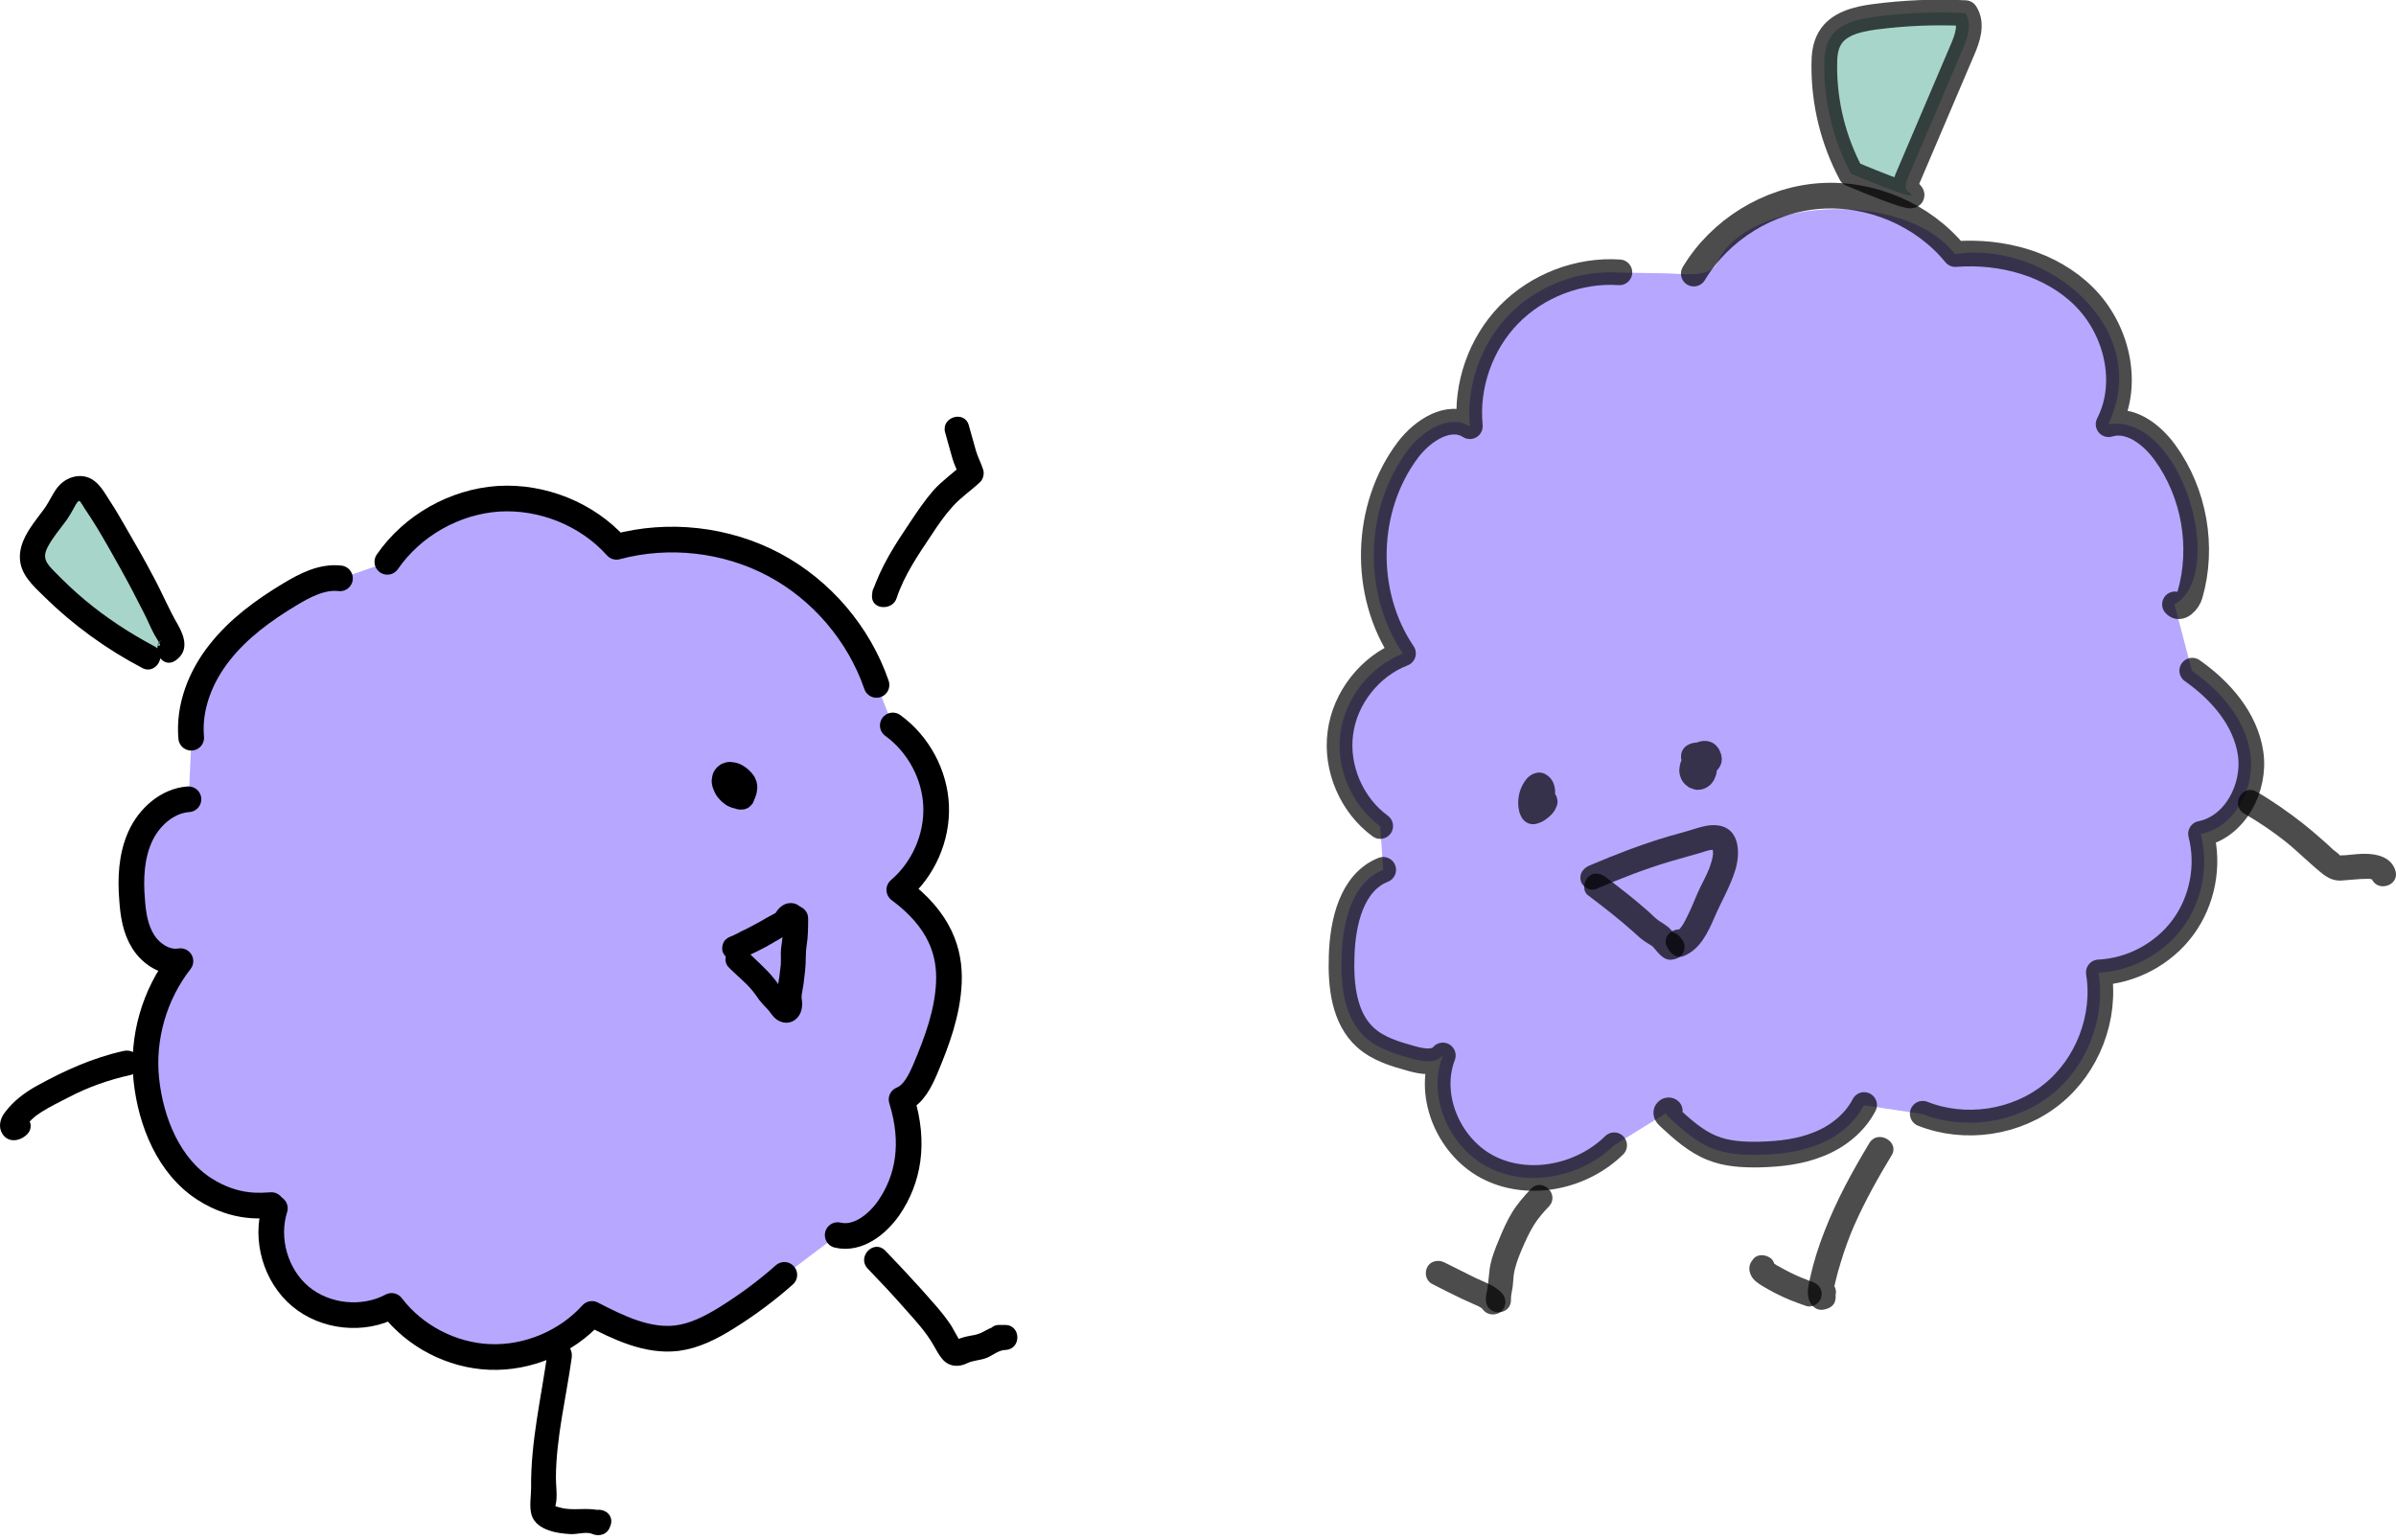 <svg width="280" height="180" viewBox="0 0 280 180" fill="none" xmlns="http://www.w3.org/2000/svg">
<g clip-path="url(#clip0_747_1983)">
<path d="M97.893 144.351C100.234 144.906 102.517 143.122 103.893 141.134C106.118 137.859 106.967 133.677 105.357 128.502C106.762 127.917 107.493 126.396 108.108 124.993C109.484 121.747 110.742 118.355 110.889 114.816C111.035 111.278 109.864 107.535 105.093 103.997C107.903 101.599 109.542 97.885 109.396 94.201C109.25 90.516 107.318 86.949 104.332 84.785L102.488 80.077C100.439 74.112 96.078 68.965 90.487 66.012C84.896 63.059 78.193 62.298 72.105 63.936C68.651 60.105 63.412 57.971 58.289 58.321C53.167 58.643 48.22 61.45 45.322 65.69L39.761 67.62C37.683 67.386 35.692 68.41 33.907 69.492C30.833 71.334 27.877 73.498 25.682 76.305C23.486 79.112 22.052 82.68 22.374 86.247L22.052 93.441C19.564 93.616 17.427 95.546 16.403 97.827C15.378 100.108 15.261 102.681 15.466 105.167C15.583 106.892 15.847 108.646 16.783 110.109C17.72 111.571 19.418 112.653 21.115 112.36C18.071 116.249 16.608 121.337 17.134 126.25C17.661 131.163 19.769 136.338 23.925 138.999C27.672 141.397 30.804 140.9 31.741 140.871L32.18 141.222C31.038 144.818 32.267 149.088 35.165 151.515C38.063 153.942 42.483 154.41 45.82 152.626C48.513 156.164 52.845 158.416 57.294 158.591C61.743 158.767 66.251 156.866 69.237 153.562C72.339 155.17 75.705 156.808 79.159 156.398C81.237 156.135 83.169 155.141 84.955 154.03C87.355 152.538 89.609 150.871 91.716 149" fill="#B8A7FF"/>
<path d="M17.31 76.802C12.539 74.287 8.207 70.983 4.577 67.006C2.382 64.579 5.397 61.801 6.802 59.725C7.446 58.76 8.002 57.005 9.494 57.123C10.402 57.181 10.841 58.205 11.309 58.848C12.158 60.076 12.89 61.392 13.651 62.649C15.612 66.012 17.544 69.521 19.154 73.03C19.476 73.732 20.852 75.369 19.827 75.954" fill="#A8D5CA"/>
<path d="M32.121 141.222C30.979 144.818 32.209 149.088 35.106 151.515C38.004 153.942 42.424 154.41 45.761 152.626C48.454 156.164 52.786 158.416 57.235 158.591C61.684 158.767 66.192 156.866 69.178 153.562C72.28 155.17 75.647 156.808 79.1 156.398C81.179 156.135 83.111 155.141 84.896 154.03C87.296 152.538 89.55 150.871 91.658 149" stroke="black" stroke-width="2.999" stroke-miterlimit="10" stroke-linecap="round" stroke-linejoin="round"/>
<path d="M45.264 65.661C48.191 61.421 53.108 58.643 58.231 58.292C63.353 57.971 68.622 60.076 72.046 63.907C78.135 62.269 84.867 63.029 90.428 65.983C95.99 68.936 100.381 74.083 102.43 80.048" stroke="black" stroke-width="2.999" stroke-miterlimit="10" stroke-linecap="round" stroke-linejoin="round"/>
<path d="M22.345 86.218C22.023 82.651 23.428 79.083 25.652 76.276C27.848 73.469 30.804 71.305 33.877 69.463C35.663 68.381 37.653 67.357 39.731 67.591" stroke="black" stroke-width="2.999" stroke-miterlimit="10" stroke-linecap="round" stroke-linejoin="round"/>
<path d="M22.023 93.412C19.535 93.587 17.398 95.517 16.373 97.798C15.349 100.079 15.232 102.652 15.437 105.138C15.554 106.863 15.817 108.617 16.754 110.079C17.691 111.541 19.388 112.623 21.086 112.331C18.042 116.22 16.578 121.308 17.105 126.221C17.632 131.133 19.74 136.309 23.896 138.97C27.643 141.368 30.775 140.871 31.711 140.842" stroke="black" stroke-width="2.999" stroke-miterlimit="10" stroke-linecap="round" stroke-linejoin="round"/>
<path d="M18.012 75.516C15.144 73.995 12.422 72.211 9.934 70.135C8.675 69.082 7.504 67.971 6.363 66.801C5.426 65.837 4.899 65.222 5.572 63.936C6.187 62.766 7.065 61.772 7.826 60.719C8.119 60.281 8.382 59.842 8.617 59.403C8.734 59.228 8.968 58.643 9.231 58.555C9.319 58.526 9.348 58.584 9.465 58.76C9.612 58.965 9.758 59.199 9.875 59.403C10.373 60.134 10.841 60.865 11.309 61.626C12.246 63.175 13.153 64.784 14.032 66.363C15.027 68.147 15.963 69.93 16.871 71.743C17.281 72.533 17.603 73.381 18.042 74.17C18.188 74.433 18.334 74.668 18.481 74.901C18.539 74.989 18.569 75.106 18.627 75.194C18.978 75.662 17.808 75.545 19.008 74.697C17.486 75.779 18.978 78.293 20.53 77.182C22.11 76.071 21.584 74.404 20.764 72.971C19.739 71.217 18.949 69.287 17.983 67.503C16.9 65.427 15.729 63.409 14.559 61.392C14.032 60.485 13.505 59.55 12.919 58.672C12.422 57.912 11.953 57.035 11.28 56.421C9.963 55.163 8.002 55.514 6.86 56.801C6.363 57.356 6.07 58 5.689 58.643C5.338 59.316 4.841 59.871 4.402 60.485C3.377 61.86 2.294 63.38 2.323 65.164C2.353 67.123 3.875 68.468 5.192 69.755C8.558 73.059 12.422 75.866 16.608 78.059C18.247 78.966 19.681 76.393 18.012 75.516Z" fill="black"/>
<path d="M101.405 148.269C102.898 149.819 104.361 151.369 105.766 152.977C106.937 154.293 108.196 155.638 109.074 157.188C109.425 157.802 109.747 158.445 110.245 158.971C111.006 159.761 112.089 159.79 113.026 159.322C113.757 158.972 114.518 159.001 115.28 158.708C116.011 158.416 116.714 157.773 117.504 157.773C117.475 156.808 117.475 155.813 117.446 154.848C117.241 154.848 117.006 154.848 116.802 154.848C114.928 154.819 114.958 157.743 116.86 157.773C117.065 157.773 117.299 157.773 117.504 157.773C119.377 157.685 119.348 154.848 117.446 154.848C116.48 154.848 115.689 155.199 114.87 155.667C114.167 156.047 113.611 156.047 112.85 156.223C112.557 156.31 111.884 156.457 111.679 156.72C111.474 156.837 111.679 156.895 112.323 156.895C112.294 156.866 112.265 156.837 112.235 156.808C112.235 156.925 112.148 156.661 112.089 156.574C111.767 156.047 111.504 155.492 111.182 154.965C110.157 153.386 108.781 151.953 107.552 150.55C106.206 149.059 104.83 147.596 103.454 146.164C102.108 144.789 100.088 146.895 101.405 148.269Z" fill="black"/>
<path d="M63.997 157.977C63.265 163.299 62.007 168.475 62.065 173.885C62.065 174.879 61.831 176.107 62.124 177.072C62.416 178.008 63.265 178.564 64.144 178.856C64.934 179.148 65.812 179.236 66.632 179.295C67.363 179.353 68.505 178.973 69.178 179.265C70.056 179.645 71.022 179.324 71.315 178.359C71.344 178.3 71.344 178.242 71.373 178.213C71.9 176.4 69.09 175.698 68.534 177.482C68.505 177.54 68.505 177.599 68.475 177.628C69.178 177.335 69.91 177.014 70.612 176.721C69.09 176.078 67.568 176.546 65.987 176.312C65.607 176.253 65.285 176.136 64.934 176.049C64.846 176.019 64.67 175.815 64.787 175.99C64.963 176.253 64.875 176.078 64.934 175.873C65.168 174.879 64.963 173.739 64.963 172.715C64.992 167.978 66.163 163.358 66.807 158.708C66.924 157.919 66.573 157.159 65.753 156.925C65.08 156.749 64.085 157.188 63.997 157.977Z" fill="black"/>
<path d="M14.441 122.829C10.87 123.618 7.563 125.11 4.372 126.864C2.879 127.683 1.562 128.677 0.538 130.052C0.011 130.753 -0.223 131.718 0.274 132.508C0.977 133.619 2.353 133.385 3.172 132.566C4.489 131.221 2.382 129.174 1.065 130.549C1.153 130.519 1.211 130.461 1.299 130.432C1.562 130.432 1.826 130.432 2.089 130.432C2.06 130.432 2.031 130.432 2.001 130.402C2.206 130.519 2.44 130.636 2.645 130.753C2.733 131.104 2.821 131.426 2.909 131.777C2.938 131.718 2.967 131.689 2.997 131.631C3.026 131.601 3.084 131.514 3.143 131.455C3.319 131.25 3.494 131.046 3.67 130.87C4.021 130.519 4.431 130.227 4.841 129.964C5.865 129.32 6.948 128.794 8.031 128.239C10.314 127.04 12.744 126.192 15.261 125.636C16.022 125.461 16.461 124.554 16.256 123.823C16.022 123.004 15.203 122.653 14.441 122.829Z" fill="black"/>
<path d="M110.449 50.543C110.713 51.508 111.006 52.502 111.269 53.467C111.474 54.257 111.854 54.929 112.118 55.69C112.235 55.222 112.352 54.725 112.469 54.257C111.357 55.339 110.069 56.187 109.044 57.356C108.079 58.468 107.23 59.725 106.41 60.953C104.654 63.556 102.956 66.158 101.961 69.17C102.927 69.287 103.893 69.404 104.829 69.521C104.829 69.433 104.829 69.346 104.859 69.258C105.005 67.386 102.078 67.445 101.932 69.316C101.932 69.404 101.932 69.492 101.902 69.579C101.785 71.305 104.303 71.392 104.771 69.93C105.678 67.182 107.347 64.784 108.927 62.415C109.659 61.304 110.42 60.193 111.328 59.199C112.294 58.117 113.494 57.327 114.547 56.333C114.899 55.982 115.045 55.368 114.899 54.9C114.664 54.14 114.284 53.467 114.05 52.678C113.786 51.713 113.494 50.719 113.23 49.754C112.762 47.882 109.952 48.73 110.449 50.543Z" fill="black"/>
<path d="M85.218 113.121C85.891 113.793 86.623 114.407 87.296 115.08C87.882 115.665 88.233 116.162 88.701 116.834C88.994 117.214 89.316 117.565 89.667 117.916C89.931 118.179 90.106 118.501 90.399 118.823C91.16 119.671 92.419 119.817 93.209 118.91C93.619 118.443 93.765 117.799 93.736 117.185C93.736 117.01 93.707 116.834 93.677 116.688C93.677 116.63 93.677 116.162 93.677 116.337C93.736 115.869 93.853 115.401 93.912 114.934C93.97 114.436 94.029 113.881 94.087 113.413C94.204 112.448 94.117 111.454 94.263 110.518C94.439 109.436 94.439 108.383 94.439 107.301C94.439 106.512 93.736 105.839 92.946 105.869C92.126 105.869 91.511 106.57 91.511 107.36C91.511 108.266 91.511 109.114 91.394 109.992C91.307 110.489 91.248 111.015 91.248 111.542C91.248 111.922 91.277 112.331 91.248 112.711C91.16 113.618 91.043 114.436 90.897 115.284C90.809 115.752 90.75 116.22 90.75 116.688C90.75 116.864 90.75 117.068 90.809 117.273C90.809 117.448 90.809 117.478 90.838 117.302C91.072 117.01 91.102 116.951 90.926 117.068C91.131 116.951 91.365 116.805 91.57 116.688C92.39 116.396 92.858 117.244 92.419 116.747C92.624 116.98 92.331 116.6 92.302 116.571C92.068 116.249 91.804 115.957 91.511 115.665C91.394 115.548 91.248 115.401 91.131 115.284C91.307 115.46 91.072 115.226 91.043 115.167C90.868 114.904 90.692 114.641 90.487 114.407C89.521 113.179 88.321 112.214 87.238 111.103C85.921 109.699 83.872 111.805 85.218 113.121Z" fill="black"/>
<path d="M86.272 112.185C87.736 111.571 89.17 110.898 90.516 110.079C91.043 109.758 91.57 109.465 92.097 109.202C92.77 108.851 93.385 108.383 93.766 107.711C94.351 106.687 93.531 105.576 92.478 105.547C91.716 105.518 91.131 105.956 90.721 106.57C90.282 107.214 90.633 108.237 91.278 108.559C92.038 108.939 92.8 108.676 93.268 108.003C93.151 108.237 92.946 108.383 92.683 108.412C92.39 108.471 92.331 108.5 92.507 108.5C92.068 107.769 91.629 107.038 91.219 106.336C91.131 106.512 91.278 106.249 91.307 106.249C91.278 106.278 91.19 106.366 91.16 106.395C91.131 106.424 90.956 106.57 91.131 106.424C91.307 106.278 91.131 106.424 91.102 106.424C90.868 106.57 90.633 106.716 90.399 106.833C89.873 107.097 89.375 107.389 88.877 107.681C88.292 108.003 87.707 108.325 87.121 108.617C86.799 108.763 86.477 108.91 86.184 109.085C86.038 109.144 85.892 109.231 85.745 109.29C85.95 109.202 85.833 109.26 85.716 109.319C85.628 109.348 85.54 109.407 85.423 109.436C85.072 109.582 84.75 109.758 84.575 110.108C84.399 110.43 84.34 110.898 84.457 111.249C84.662 111.863 85.511 112.506 86.272 112.185Z" fill="black"/>
<path d="M84.106 90.633C84.135 91.16 84.165 91.686 84.252 92.213C84.282 92.447 84.34 92.68 84.428 92.885C84.516 93.09 84.604 93.294 84.721 93.499C84.779 93.587 84.838 93.675 84.926 93.762C84.984 93.85 85.072 93.938 85.131 94.026C85.57 94.406 86.126 94.669 86.711 94.61C86.975 94.61 87.209 94.523 87.443 94.406C87.648 94.26 87.823 94.084 87.97 93.879C88.145 93.441 88.38 93.002 88.438 92.564C88.468 92.359 88.497 92.183 88.497 91.979C88.497 91.774 88.467 91.569 88.409 91.365C88.38 91.277 88.35 91.218 88.321 91.131C88.233 90.926 88.175 90.751 88.028 90.575C87.706 90.136 87.355 89.815 86.887 89.522C86.448 89.23 85.921 89.084 85.394 89.054C85.335 89.054 85.277 89.054 85.189 89.054C85.013 89.084 84.809 89.084 84.633 89.171C84.457 89.23 84.282 89.288 84.135 89.405C83.989 89.522 83.843 89.61 83.726 89.756C83.491 90.049 83.345 90.253 83.257 90.633C83.257 90.692 83.228 90.721 83.228 90.78C83.199 90.955 83.169 91.131 83.169 91.306C83.169 91.803 83.345 92.213 83.55 92.651C83.696 92.973 83.93 93.265 84.194 93.528C84.282 93.645 84.399 93.733 84.516 93.821C84.692 93.967 84.896 94.142 85.131 94.23C85.335 94.318 85.57 94.435 85.804 94.464C86.214 94.552 86.477 94.523 86.858 94.464C87.209 94.406 87.56 94.055 87.706 93.792C87.882 93.47 87.941 93.002 87.823 92.651C87.706 92.3 87.472 91.949 87.15 91.803C87.033 91.745 86.916 91.716 86.799 91.657C86.536 91.599 86.272 91.599 86.009 91.657H85.979C86.097 91.628 86.243 91.628 86.36 91.599C86.301 91.599 86.243 91.599 86.155 91.599C86.272 91.628 86.418 91.628 86.536 91.657C86.448 91.657 86.36 91.628 86.272 91.599C86.389 91.657 86.506 91.686 86.623 91.745C86.477 91.686 86.36 91.628 86.243 91.54C86.331 91.628 86.448 91.686 86.536 91.774C86.36 91.657 86.243 91.511 86.097 91.365C86.184 91.452 86.243 91.569 86.331 91.657C86.184 91.481 86.097 91.306 86.009 91.131C86.067 91.248 86.097 91.365 86.155 91.481C86.097 91.365 86.067 91.218 86.038 91.101C86.067 91.218 86.067 91.365 86.097 91.481C86.097 91.394 86.067 91.306 86.097 91.218C86.067 91.335 86.067 91.481 86.038 91.599C86.038 91.54 86.067 91.452 86.097 91.394C86.038 91.511 86.009 91.628 85.95 91.745C85.979 91.686 86.009 91.657 86.009 91.628C85.921 91.716 85.862 91.832 85.775 91.92C85.804 91.862 85.862 91.832 85.921 91.774C85.833 91.862 85.716 91.92 85.628 92.008C85.687 91.979 85.716 91.949 85.775 91.92C85.657 91.979 85.54 92.008 85.423 92.066C85.482 92.037 85.54 92.037 85.599 92.008C85.482 92.037 85.335 92.037 85.218 92.066C85.306 92.066 85.365 92.066 85.453 92.066C85.335 92.037 85.189 92.037 85.072 92.008C85.189 92.037 85.335 92.066 85.453 92.096C85.335 92.037 85.218 92.008 85.101 91.949C85.277 92.008 85.423 92.096 85.57 92.213C85.482 92.125 85.365 92.066 85.277 91.979C85.423 92.096 85.57 92.213 85.687 92.359C85.599 92.271 85.54 92.154 85.453 92.066C85.511 92.154 85.599 92.242 85.628 92.359C85.57 92.242 85.54 92.125 85.482 92.008C85.511 92.096 85.54 92.183 85.57 92.3C85.54 92.183 85.54 92.037 85.511 91.92C85.54 92.037 85.54 92.125 85.511 92.242C85.54 92.125 85.54 91.979 85.57 91.862C85.54 92.125 85.453 92.359 85.365 92.593C85.423 92.476 85.453 92.359 85.511 92.242C85.482 92.329 85.423 92.417 85.394 92.505C85.804 92.242 86.214 92.008 86.653 91.745C86.594 91.745 86.536 91.745 86.477 91.745C86.594 91.774 86.74 91.774 86.858 91.803C86.799 91.803 86.74 91.774 86.711 91.774C86.828 91.832 86.945 91.862 87.062 91.92C87.004 91.891 86.945 91.862 86.916 91.832C87.004 91.92 87.121 91.979 87.209 92.066C87.15 92.037 87.121 91.979 87.062 91.92C87.15 92.008 87.209 92.125 87.297 92.213C87.209 92.125 87.18 92.008 87.121 91.92C87.18 92.037 87.209 92.154 87.267 92.271C87.15 92.037 87.092 91.774 87.062 91.481C87.092 91.599 87.092 91.745 87.121 91.862C87.062 91.481 87.062 91.101 87.033 90.721C87.004 90.341 86.858 89.961 86.594 89.698C86.331 89.435 85.921 89.259 85.54 89.288C85.16 89.318 84.779 89.435 84.516 89.727C84.252 89.873 84.077 90.253 84.106 90.633Z" fill="black"/>
<path d="M97.893 144.351C100.234 144.906 102.517 143.122 103.893 141.134C106.118 137.859 106.967 133.677 105.357 128.502C106.762 127.917 107.493 126.396 108.108 124.993C109.484 121.747 110.742 118.355 110.889 114.816C111.035 111.278 109.864 107.535 105.093 103.997C107.903 101.599 109.542 97.885 109.396 94.201C109.25 90.516 107.318 86.949 104.332 84.785" stroke="black" stroke-width="2.999" stroke-miterlimit="10" stroke-linecap="round" stroke-linejoin="round"/>
<path d="M200.692 30.659C204.028 23.173 222.381 21.945 228.469 29.694C239.329 28.056 251.681 38.525 246.383 49.578C254.989 48.262 260.345 67.123 254.111 70.632L256.16 78.41C259.497 80.721 262.394 84.054 262.98 88.09C263.565 92.096 261.165 96.686 257.184 97.476C258.15 101.19 257.36 105.342 255.077 108.412C252.794 111.483 249.076 113.501 245.242 113.676C246.091 118.94 243.924 124.583 239.768 127.917C235.612 131.25 229.611 132.157 224.664 130.198L217.815 129.174C216.732 131.28 214.741 132.859 212.546 133.736C210.351 134.642 207.951 134.906 205.55 134.964C203.706 134.993 201.804 134.905 200.077 134.204C198.145 133.443 196.535 131.981 195.013 130.578C194.867 130.432 194.691 130.285 194.691 130.081C194.691 129.876 194.954 129.7 195.101 129.847L188.632 133.853C184.885 137.508 178.855 138.824 174.143 136.543C169.43 134.262 166.708 128.238 168.611 123.355C167.762 124.349 166.181 124.057 164.923 123.706C163.02 123.18 161.088 122.595 159.595 121.279C157.049 118.998 156.668 115.167 156.785 111.746C156.902 107.798 157.956 103.12 161.644 101.658L161.293 96.57C157.956 94.113 156.083 89.785 156.639 85.692C157.195 81.598 160.093 77.884 163.957 76.393C159.186 69.375 159.449 59.345 164.542 52.59C166.24 50.338 169.372 48.321 171.772 49.841C171.333 45.104 173.031 40.221 176.338 36.799C179.646 33.378 184.505 31.536 189.247 31.858L194.603 31.945C196.711 31.974 199.843 32.559 200.692 30.659Z" fill="#B8A7FF"/>
<path opacity="0.702" d="M216.322 20.307C214.244 16.418 213.161 12.032 213.19 7.616C213.19 6.534 213.278 5.423 213.834 4.487C214.829 2.762 217.054 2.236 219.015 1.973C222.557 1.505 226.128 1.358 229.669 1.534C230.489 2.791 229.933 4.458 229.318 5.862C227.181 10.862 225.045 15.892 222.908 20.892C222.703 21.389 222.527 22.062 222.937 22.383C223.084 22.5 223.288 22.559 223.376 22.734C223.493 22.939 223.259 23.202 216.322 20.307Z" fill="#83C3B3"/>
<path opacity="0.702" d="M189.247 31.828C184.505 31.507 179.646 33.378 176.338 36.77C173.031 40.162 171.304 45.075 171.772 49.812C169.372 48.291 166.269 50.28 164.542 52.561C159.449 59.316 159.186 69.346 163.957 76.364C160.093 77.855 157.166 81.569 156.639 85.662C156.083 89.756 157.956 94.113 161.293 96.54" stroke="black" stroke-width="2.999" stroke-miterlimit="10" stroke-linecap="round" stroke-linejoin="round"/>
<path opacity="0.702" d="M161.644 101.658C157.956 103.12 156.902 107.798 156.785 111.746C156.668 115.167 157.049 118.998 159.595 121.279C161.059 122.595 163.02 123.18 164.922 123.706C166.181 124.057 167.762 124.349 168.611 123.355C166.737 128.238 169.43 134.262 174.143 136.543C178.855 138.824 184.914 137.508 188.632 133.853" stroke="black" stroke-width="2.999" stroke-miterlimit="10" stroke-linecap="round" stroke-linejoin="round"/>
<path opacity="0.702" d="M217.844 129.145C216.761 131.25 214.771 132.829 212.575 133.707C210.38 134.613 207.98 134.876 205.58 134.935C203.736 134.964 201.833 134.876 200.106 134.175C198.174 133.414 196.564 131.952 195.042 130.549C194.896 130.402 194.72 130.256 194.72 130.052C194.72 129.847 194.984 129.671 195.13 129.818" stroke="black" stroke-width="2.999" stroke-miterlimit="10" stroke-linecap="round" stroke-linejoin="round"/>
<path opacity="0.702" d="M224.693 130.168C229.64 132.128 235.641 131.25 239.797 127.888C243.954 124.554 246.12 118.91 245.271 113.647C249.105 113.471 252.823 111.483 255.106 108.383C257.389 105.284 258.179 101.161 257.213 97.447C261.194 96.657 263.594 92.067 263.009 88.06C262.423 84.054 259.526 80.721 256.189 78.381" stroke="black" stroke-width="2.999" stroke-miterlimit="10" stroke-linecap="round" stroke-linejoin="round"/>
<path opacity="0.702" d="M197.94 31.975C201.013 26.857 206.663 23.348 212.634 22.91C218.605 22.471 224.723 25.073 228.499 29.694C233.914 29.284 239.651 30.805 243.515 34.636C247.378 38.466 248.9 44.753 246.412 49.578C248.93 48.818 251.447 50.748 252.998 52.883C256.423 57.59 257.535 63.907 255.925 69.492C255.691 70.311 254.725 71.305 254.169 70.632" stroke="black" stroke-width="2.999" stroke-miterlimit="10" stroke-linecap="round" stroke-linejoin="round"/>
<path opacity="0.702" d="M216.322 20.307C214.244 16.418 213.161 12.032 213.19 7.616C213.19 6.534 213.278 5.423 213.834 4.487C214.829 2.762 217.054 2.236 219.015 1.973C222.557 1.505 226.128 1.358 229.669 1.534C230.489 2.791 229.933 4.458 229.318 5.862C227.181 10.862 225.045 15.892 222.908 20.892C222.703 21.389 222.527 22.062 222.937 22.383C223.084 22.5 223.288 22.559 223.376 22.734C223.493 22.939 223.259 23.202 216.322 20.307Z" stroke="black" stroke-width="2.999" stroke-miterlimit="10" stroke-linecap="round" stroke-linejoin="round"/>
<g opacity="0.702">
<path d="M178.914 138.941C178.124 139.789 177.363 140.637 176.748 141.631C176.133 142.625 175.636 143.737 175.197 144.818C174.728 145.93 174.26 147.099 174.084 148.298C173.997 148.942 173.967 149.556 173.88 150.199C173.821 150.784 173.616 151.369 173.645 151.983C173.733 153.854 176.573 153.825 176.573 151.924C176.573 151.866 176.573 151.836 176.573 151.778C176.573 149.907 173.645 149.936 173.645 151.836C173.645 151.895 173.645 151.924 173.645 151.983C174.611 151.953 175.607 151.953 176.573 151.924C176.543 151.427 176.719 150.842 176.777 150.345C176.836 149.907 176.836 149.468 176.894 149.029C177.041 148.006 177.421 147.012 177.831 146.047C178.241 145.082 178.709 144.058 179.265 143.152C179.763 142.362 180.378 141.66 181.022 140.988C182.31 139.584 180.202 137.567 178.914 138.941Z" fill="black"/>
</g>
<g opacity="0.702">
<path d="M167.352 150.053C168.494 150.638 169.635 151.222 170.806 151.778C171.333 152.012 171.831 152.246 172.358 152.48C172.592 152.567 172.826 152.684 173.06 152.831C173.119 152.86 173.177 152.889 173.236 152.948C173.06 152.831 173.06 152.801 173.177 152.918C173.265 153.006 173.382 153.094 173.47 153.211C174.143 152.509 174.816 151.807 175.49 151.105C175.46 151.076 175.402 151.018 175.372 150.988C174.846 150.433 173.821 150.433 173.294 151.018C172.767 151.632 172.767 152.509 173.324 153.094C173.353 153.123 173.411 153.182 173.441 153.211C173.967 153.766 174.992 153.766 175.519 153.182C176.075 152.567 176.046 151.719 175.49 151.105C174.641 150.199 173.441 149.848 172.358 149.322C171.157 148.737 169.987 148.123 168.787 147.538C168.113 147.187 167.147 147.362 166.796 148.094C166.445 148.737 166.621 149.673 167.352 150.053Z" fill="black"/>
</g>
<g opacity="0.702">
<path d="M218.459 133.59C216.469 136.894 214.625 140.257 213.22 143.883C212.517 145.666 211.932 147.509 211.522 149.38C211.375 150.082 211.171 150.871 211.317 151.573C211.463 152.421 212.137 153.211 213.073 153.065C213.659 152.977 214.361 152.655 214.478 151.953C214.566 151.486 214.507 151.135 214.39 150.696C214.361 151.076 214.303 151.456 214.273 151.836C214.303 151.778 214.332 151.72 214.361 151.69C215.269 150.053 212.722 148.62 211.815 150.257C211.522 150.784 211.493 151.281 211.697 151.836C211.697 151.573 211.697 151.31 211.697 151.047C211.697 151.105 211.668 151.164 211.668 151.222C212.137 150.842 212.605 150.491 213.073 150.111C213.044 150.111 212.985 150.111 212.956 150.14C213.19 150.199 213.454 150.257 213.688 150.316C213.659 150.287 213.629 150.287 213.6 150.257C213.776 150.433 213.951 150.608 214.127 150.784C214.215 151.193 214.244 151.252 214.244 150.988C214.273 150.784 214.244 150.813 214.244 151.047C214.303 150.608 214.39 150.17 214.507 149.731C214.683 148.971 214.888 148.24 215.122 147.509C215.561 146.047 216.088 144.585 216.703 143.181C217.961 140.344 219.483 137.625 221.093 134.964C221.972 133.414 219.425 131.981 218.459 133.59Z" fill="black"/>
</g>
<g opacity="0.702">
<path d="M211.814 149.819C211.551 149.731 211.287 149.643 211.053 149.526C210.936 149.468 210.79 149.439 210.673 149.38C210.526 149.322 210.556 149.322 210.731 149.409C210.673 149.38 210.614 149.351 210.526 149.322C210.029 149.117 209.56 148.912 209.063 148.649C208.594 148.415 208.126 148.152 207.658 147.889C207.482 147.772 207.307 147.684 207.102 147.567C206.897 147.421 207.394 147.801 207.102 147.538C207.014 147.421 207.043 147.45 207.189 147.655C207.16 147.626 207.131 147.567 207.131 147.509C207.072 148.093 206.985 148.678 206.926 149.292C206.955 149.263 206.985 149.205 207.014 149.175C207.248 148.854 207.424 148.561 207.424 148.123C207.424 147.772 207.248 147.333 206.985 147.099C206.428 146.631 205.433 146.485 204.906 147.128C204.877 147.158 204.848 147.216 204.819 147.245C204.614 147.509 204.467 147.743 204.438 148.093C204.409 148.444 204.467 148.708 204.614 149.029C204.877 149.614 205.462 149.994 205.989 150.316C206.487 150.608 206.985 150.901 207.511 151.164C208.653 151.749 209.853 152.217 211.053 152.626C211.785 152.889 212.692 152.304 212.839 151.573C213.044 150.784 212.575 150.082 211.814 149.819Z" fill="black"/>
</g>
<g opacity="0.702">
<path d="M181.665 93.265C181.724 92.944 181.753 92.622 181.724 92.3C181.665 91.745 181.49 91.277 181.109 90.867C180.963 90.721 180.787 90.575 180.612 90.487C180.114 90.195 179.529 90.253 179.031 90.516C178.797 90.633 178.592 90.809 178.416 91.014C177.743 91.803 177.392 92.885 177.421 93.938C177.421 94.23 177.48 94.552 177.538 94.844C177.567 94.99 177.626 95.107 177.685 95.254C177.743 95.371 177.802 95.517 177.889 95.634C178.065 95.897 178.299 96.102 178.592 96.219C178.885 96.336 179.207 96.365 179.558 96.277C179.968 96.16 180.377 95.985 180.699 95.722C181.139 95.4 181.548 95.02 181.782 94.523C181.9 94.259 182.046 93.938 182.017 93.645C181.987 93.324 181.9 93.031 181.724 92.768C181.519 92.476 181.256 92.213 180.904 92.037C180.524 91.862 180.231 91.803 179.821 91.774C179.558 91.774 179.265 91.832 179.002 91.862C178.68 91.92 178.299 92.271 178.153 92.534C177.977 92.856 177.919 93.324 178.036 93.675C178.153 94.025 178.387 94.376 178.709 94.523C178.826 94.581 178.943 94.61 179.06 94.669C179.324 94.727 179.587 94.727 179.851 94.669H179.88C179.763 94.698 179.616 94.698 179.499 94.727C179.675 94.698 179.821 94.698 179.997 94.698C179.88 94.669 179.734 94.669 179.616 94.64C179.704 94.64 179.763 94.669 179.851 94.698C179.734 94.64 179.616 94.61 179.499 94.552C179.558 94.581 179.616 94.61 179.675 94.64C179.587 94.552 179.47 94.493 179.382 94.406C179.412 94.435 179.47 94.464 179.499 94.523C179.412 94.435 179.353 94.318 179.265 94.23C179.294 94.289 179.324 94.318 179.353 94.376C179.294 93.996 179.236 93.616 179.177 93.265C179.177 93.294 179.148 93.353 179.148 93.382C179.207 93.265 179.236 93.148 179.294 93.031C179.265 93.148 179.207 93.236 179.119 93.324C179.207 93.236 179.265 93.119 179.353 93.031C179.265 93.148 179.148 93.265 179.002 93.382C179.09 93.294 179.207 93.236 179.294 93.148C179.119 93.294 178.943 93.411 178.738 93.499C178.855 93.441 178.972 93.411 179.09 93.353C179.002 93.382 178.885 93.441 178.797 93.47C179.353 93.675 179.909 93.909 180.465 94.113C180.407 94.055 180.377 93.967 180.348 93.909C180.407 94.025 180.436 94.142 180.495 94.259C180.436 94.113 180.407 93.967 180.377 93.821C180.407 93.938 180.407 94.084 180.436 94.201C180.407 93.967 180.407 93.704 180.436 93.47C180.407 93.587 180.407 93.733 180.377 93.85C180.407 93.558 180.465 93.265 180.582 93.002C180.524 93.119 180.495 93.236 180.436 93.353C180.524 93.148 180.612 92.973 180.729 92.797C180.641 92.885 180.582 93.002 180.495 93.09C180.553 93.002 180.641 92.914 180.729 92.827C180.641 92.914 180.524 92.973 180.436 93.061C180.495 93.002 180.553 92.973 180.641 92.944C180.143 92.944 179.646 92.973 179.177 92.973C179.207 93.002 179.265 93.002 179.294 93.031C179.207 92.944 179.09 92.885 179.002 92.797C179.06 92.827 179.119 92.885 179.148 92.944C179.06 92.856 179.002 92.739 178.914 92.651C178.943 92.68 178.972 92.739 179.002 92.797C178.943 92.68 178.914 92.563 178.855 92.447C178.885 92.534 178.914 92.593 178.914 92.68C178.885 92.563 178.885 92.417 178.855 92.3C178.885 92.446 178.885 92.593 178.855 92.768C178.885 92.651 178.885 92.505 178.914 92.388C178.914 92.417 178.914 92.476 178.885 92.505C178.826 92.914 178.826 93.265 179.06 93.616C179.236 93.909 179.587 94.201 179.938 94.259C180.319 94.347 180.729 94.318 181.051 94.084C181.285 93.967 181.607 93.645 181.665 93.265Z" fill="black"/>
</g>
<g opacity="0.702">
<path d="M198.642 90.575C198.847 90.604 199.052 90.633 199.257 90.633C199.403 90.633 199.579 90.604 199.725 90.575C199.755 90.575 199.784 90.546 199.842 90.546C200.311 90.37 200.691 90.078 200.955 89.639C200.984 89.61 200.984 89.581 201.013 89.522C201.072 89.405 201.13 89.259 201.16 89.142C201.189 89.055 201.189 89.025 201.189 88.908C201.189 88.85 201.218 88.791 201.218 88.704C201.189 88.587 201.189 88.44 201.16 88.323C201.16 88.294 201.16 88.294 201.16 88.265C201.16 88.236 201.16 88.207 201.13 88.177C201.072 87.973 200.984 87.768 200.896 87.592C200.808 87.417 200.662 87.271 200.545 87.124C200.486 87.066 200.399 87.008 200.34 86.949C200.252 86.891 200.194 86.832 200.106 86.803C199.638 86.569 199.169 86.54 198.672 86.657C198.145 86.774 197.647 87.154 197.296 87.563C196.886 88.031 196.593 88.557 196.389 89.142C196.301 89.435 196.271 89.727 196.242 90.019C196.242 90.429 196.359 90.809 196.535 91.16C196.623 91.335 196.74 91.482 196.886 91.628C196.915 91.657 196.945 91.686 196.974 91.716C197.091 91.803 197.237 91.92 197.354 92.008C197.442 92.066 197.53 92.096 197.647 92.125C197.735 92.154 197.823 92.213 197.94 92.242C198.145 92.3 198.32 92.33 198.525 92.3C199.052 92.271 199.491 92.066 199.872 91.716C200.018 91.599 200.106 91.423 200.223 91.277C200.252 91.218 200.311 91.16 200.34 91.072C200.457 90.809 200.574 90.546 200.604 90.253C200.633 89.961 200.691 89.639 200.662 89.347C200.633 89.055 200.604 88.733 200.486 88.47C200.34 88.06 200.164 87.768 199.901 87.446C199.784 87.3 199.608 87.183 199.462 87.095C199.316 86.978 199.111 86.92 198.935 86.861C198.759 86.803 198.555 86.774 198.35 86.774C198.262 86.774 198.145 86.803 198.057 86.803C197.94 86.832 197.852 86.832 197.735 86.861C197.53 86.92 197.325 87.008 197.15 87.124C196.711 87.388 196.447 87.885 196.447 88.411C196.447 88.674 196.506 88.967 196.593 89.23C196.681 89.493 196.798 89.727 196.915 89.961C196.857 89.844 196.828 89.727 196.769 89.61C196.828 89.727 196.857 89.873 196.886 90.019C196.945 90.195 197.032 90.37 197.15 90.517C197.267 90.663 197.384 90.809 197.559 90.897C197.881 91.072 198.35 91.131 198.701 91.014C199.052 90.897 199.403 90.663 199.55 90.341C199.608 90.224 199.638 90.107 199.696 89.99C199.755 89.727 199.755 89.464 199.696 89.201C199.638 88.85 199.462 88.528 199.316 88.236C199.374 88.353 199.403 88.47 199.462 88.587C199.403 88.44 199.345 88.323 199.316 88.177C199.345 88.294 199.345 88.44 199.374 88.557C199.374 88.499 199.374 88.47 199.374 88.411C199.14 88.85 198.906 89.259 198.672 89.698C198.701 89.669 198.759 89.639 198.789 89.639C198.672 89.698 198.555 89.727 198.437 89.785C198.525 89.756 198.584 89.727 198.672 89.727C198.555 89.756 198.408 89.756 198.291 89.785C198.35 89.785 198.408 89.785 198.467 89.785C198.35 89.756 198.203 89.756 198.086 89.727C198.145 89.727 198.203 89.756 198.262 89.756C198.145 89.698 198.028 89.669 197.911 89.61C197.969 89.639 197.998 89.669 198.057 89.698C197.969 89.61 197.852 89.552 197.764 89.464C197.823 89.493 197.852 89.552 197.911 89.61C197.823 89.522 197.764 89.405 197.676 89.318C197.735 89.405 197.794 89.493 197.823 89.581C197.764 89.464 197.735 89.347 197.676 89.23C197.735 89.376 197.794 89.552 197.823 89.698C197.794 89.581 197.794 89.435 197.764 89.318C197.794 89.522 197.794 89.727 197.764 89.932C197.794 89.815 197.794 89.669 197.823 89.552C197.794 89.727 197.764 89.873 197.706 90.019C197.764 89.903 197.794 89.786 197.852 89.669C197.823 89.756 197.764 89.844 197.706 89.903C197.794 89.815 197.852 89.698 197.94 89.61C197.911 89.669 197.852 89.698 197.823 89.727C197.911 89.639 198.028 89.581 198.116 89.493C198.086 89.522 198.028 89.552 197.998 89.581C198.116 89.522 198.233 89.493 198.35 89.435C198.32 89.464 198.262 89.464 198.233 89.464C198.35 89.435 198.496 89.435 198.613 89.405C198.555 89.405 198.525 89.405 198.467 89.405C198.584 89.435 198.73 89.435 198.847 89.464C198.789 89.464 198.701 89.435 198.642 89.405C198.759 89.464 198.877 89.493 198.994 89.552C198.935 89.522 198.877 89.493 198.818 89.435C198.906 89.522 199.023 89.581 199.111 89.669C199.052 89.639 199.023 89.581 198.994 89.552C199.081 89.639 199.14 89.756 199.228 89.844C199.199 89.785 199.169 89.756 199.14 89.698C199.199 89.815 199.228 89.932 199.286 90.049C199.257 89.99 199.228 89.932 199.228 89.844C199.257 89.961 199.257 90.107 199.286 90.224C199.257 90.107 199.257 90.019 199.286 89.903C199.257 90.019 199.257 90.166 199.228 90.283C199.257 90.107 199.286 89.961 199.374 89.785C199.316 89.903 199.286 90.019 199.228 90.136C199.316 89.903 199.433 89.698 199.579 89.522C199.491 89.61 199.433 89.727 199.345 89.815C199.462 89.639 199.608 89.493 199.784 89.347C199.696 89.435 199.579 89.493 199.491 89.581C199.579 89.493 199.696 89.435 199.784 89.405C199.667 89.464 199.55 89.493 199.433 89.552C199.491 89.522 199.55 89.493 199.638 89.493C199.521 89.522 199.374 89.522 199.257 89.552C199.316 89.552 199.345 89.552 199.403 89.552C199.286 89.522 199.14 89.522 199.023 89.493C199.052 89.493 199.111 89.493 199.14 89.522C199.023 89.464 198.906 89.435 198.789 89.376C198.818 89.376 198.847 89.405 198.877 89.435C198.789 89.347 198.672 89.288 198.584 89.201C198.613 89.23 198.642 89.259 198.701 89.288C198.613 89.201 198.555 89.084 198.467 88.996C198.496 89.055 198.555 89.113 198.584 89.171C198.525 89.055 198.496 88.938 198.437 88.821C198.496 88.938 198.525 89.025 198.525 89.142C198.525 88.879 198.525 88.616 198.525 88.353C198.525 88.382 198.525 88.382 198.496 88.411C198.555 88.294 198.584 88.177 198.642 88.06C198.613 88.119 198.584 88.177 198.555 88.207C198.642 88.119 198.701 88.002 198.789 87.914C198.759 87.943 198.73 87.973 198.701 88.002C198.789 87.914 198.906 87.856 198.994 87.768C198.964 87.797 198.935 87.797 198.906 87.826C199.023 87.768 199.14 87.739 199.257 87.68C199.228 87.709 199.169 87.709 199.14 87.709C199.257 87.68 199.403 87.68 199.521 87.651C199.462 87.651 199.374 87.651 199.316 87.651C199.433 87.68 199.579 87.68 199.696 87.709C199.667 87.709 199.638 87.709 199.638 87.709C199.433 87.651 199.257 87.651 199.052 87.68C198.847 87.68 198.672 87.768 198.525 87.856C198.233 88.031 197.94 88.382 197.881 88.733C197.794 89.113 197.823 89.522 198.057 89.844C197.969 90.224 198.291 90.517 198.642 90.575Z" fill="black"/>
</g>
<g opacity="0.702">
<path d="M186.495 103.909C189.364 102.681 192.262 101.541 195.247 100.664C196.389 100.313 197.56 100.02 198.731 99.669C199.17 99.523 199.609 99.377 200.048 99.318C199.901 99.348 200.399 99.318 200.458 99.318C200.37 99.318 200.311 99.318 200.253 99.26C200.399 99.348 200.399 99.348 200.253 99.201C200.018 98.997 200.194 98.968 200.165 99.143C200.136 99.348 200.194 99.582 200.194 99.786C200.136 100.371 199.931 100.985 199.726 101.541C199.345 102.506 198.818 103.383 198.409 104.319C197.999 105.225 197.648 106.19 197.179 107.097C196.974 107.506 196.769 107.945 196.506 108.296C196.36 108.471 196.213 108.676 196.038 108.822C196.184 108.676 195.628 109.056 195.891 108.939C196.447 109.144 197.004 109.378 197.56 109.582C197.501 109.495 197.443 109.407 197.384 109.29C196.36 107.711 193.842 109.231 194.896 110.81C194.955 110.898 195.013 110.986 195.072 111.103C195.394 111.6 196.125 112.009 196.74 111.746C198.672 110.957 199.579 109.027 200.37 107.184C201.16 105.342 202.214 103.588 202.799 101.658C203.414 99.611 203.297 96.687 200.604 96.453C199.696 96.365 198.818 96.628 197.969 96.891C196.974 97.213 195.921 97.476 194.925 97.769C191.793 98.704 188.749 99.874 185.734 101.161C185.003 101.482 184.505 102.155 184.739 102.974C184.885 103.588 185.764 104.202 186.495 103.909Z" fill="black"/>
</g>
<g opacity="0.702">
<path d="M185.588 104.64C187.402 106.015 189.217 107.418 190.915 108.939C191.354 109.348 191.793 109.758 192.291 110.079C192.525 110.226 192.759 110.372 192.993 110.518C193.022 110.547 193.081 110.576 193.11 110.606C193.052 110.547 193.052 110.547 193.081 110.576C193.139 110.606 193.169 110.664 193.198 110.693C193.783 111.337 194.398 112.302 195.423 112.156C195.949 112.068 196.389 111.892 196.681 111.395C196.915 110.957 196.945 110.343 196.652 109.933C196.564 109.816 196.506 109.699 196.418 109.612C195.979 108.997 195.101 108.676 194.398 109.114C193.783 109.524 193.432 110.46 193.9 111.132C193.988 111.249 194.047 111.366 194.135 111.454C194.544 110.723 194.954 109.962 195.364 109.231C195.071 109.261 195.774 109.378 195.949 109.436C196.125 109.495 195.979 109.436 195.891 109.378C195.774 109.261 195.686 109.144 195.569 109.027C195.364 108.793 195.188 108.559 194.954 108.354C194.691 108.149 194.427 107.974 194.164 107.799C194.047 107.74 193.959 107.682 193.842 107.594C193.813 107.565 193.549 107.389 193.725 107.506C193.315 107.214 192.964 106.804 192.583 106.483C191.003 105.079 189.334 103.792 187.637 102.506C187.022 102.038 186.144 101.892 185.558 102.535C185.061 103.091 184.914 104.143 185.588 104.64Z" fill="black"/>
</g>
<g opacity="0.702">
<path d="M262.248 95.078C263.916 96.043 265.526 97.125 267.048 98.324C268.541 99.523 269.888 100.897 271.38 102.096C272.054 102.623 272.698 102.944 273.576 102.915C274.073 102.886 274.542 102.827 275.01 102.798C275.595 102.74 276.181 102.71 276.766 102.71C277 102.71 276.795 102.71 276.942 102.71C277.059 102.74 277.176 102.798 277.293 102.798C277.527 102.798 277.322 102.857 277.205 102.71C277.352 102.944 277.147 102.623 277.117 102.564C277.674 104.377 280.484 103.558 279.927 101.745C279.459 100.196 277.82 99.786 276.386 99.786C275.771 99.786 275.186 99.845 274.571 99.903C274.337 99.933 274.073 99.962 273.839 99.962C273.693 99.962 273.576 99.962 273.429 99.991C273.371 99.991 273.283 99.991 273.224 100.02C273.605 100.137 273.693 100.137 273.488 100.02C273.341 99.786 272.873 99.494 272.639 99.289C272.288 98.938 271.907 98.617 271.556 98.295C270.766 97.593 269.946 96.891 269.097 96.219C267.37 94.874 265.585 93.616 263.711 92.534C262.043 91.569 260.609 94.113 262.248 95.078Z" fill="black"/>
</g>
</g>
<defs>
<clipPath id="clip0_747_1983">
<rect width="280" height="179.421" fill="white"/>
</clipPath>
</defs>
</svg>
